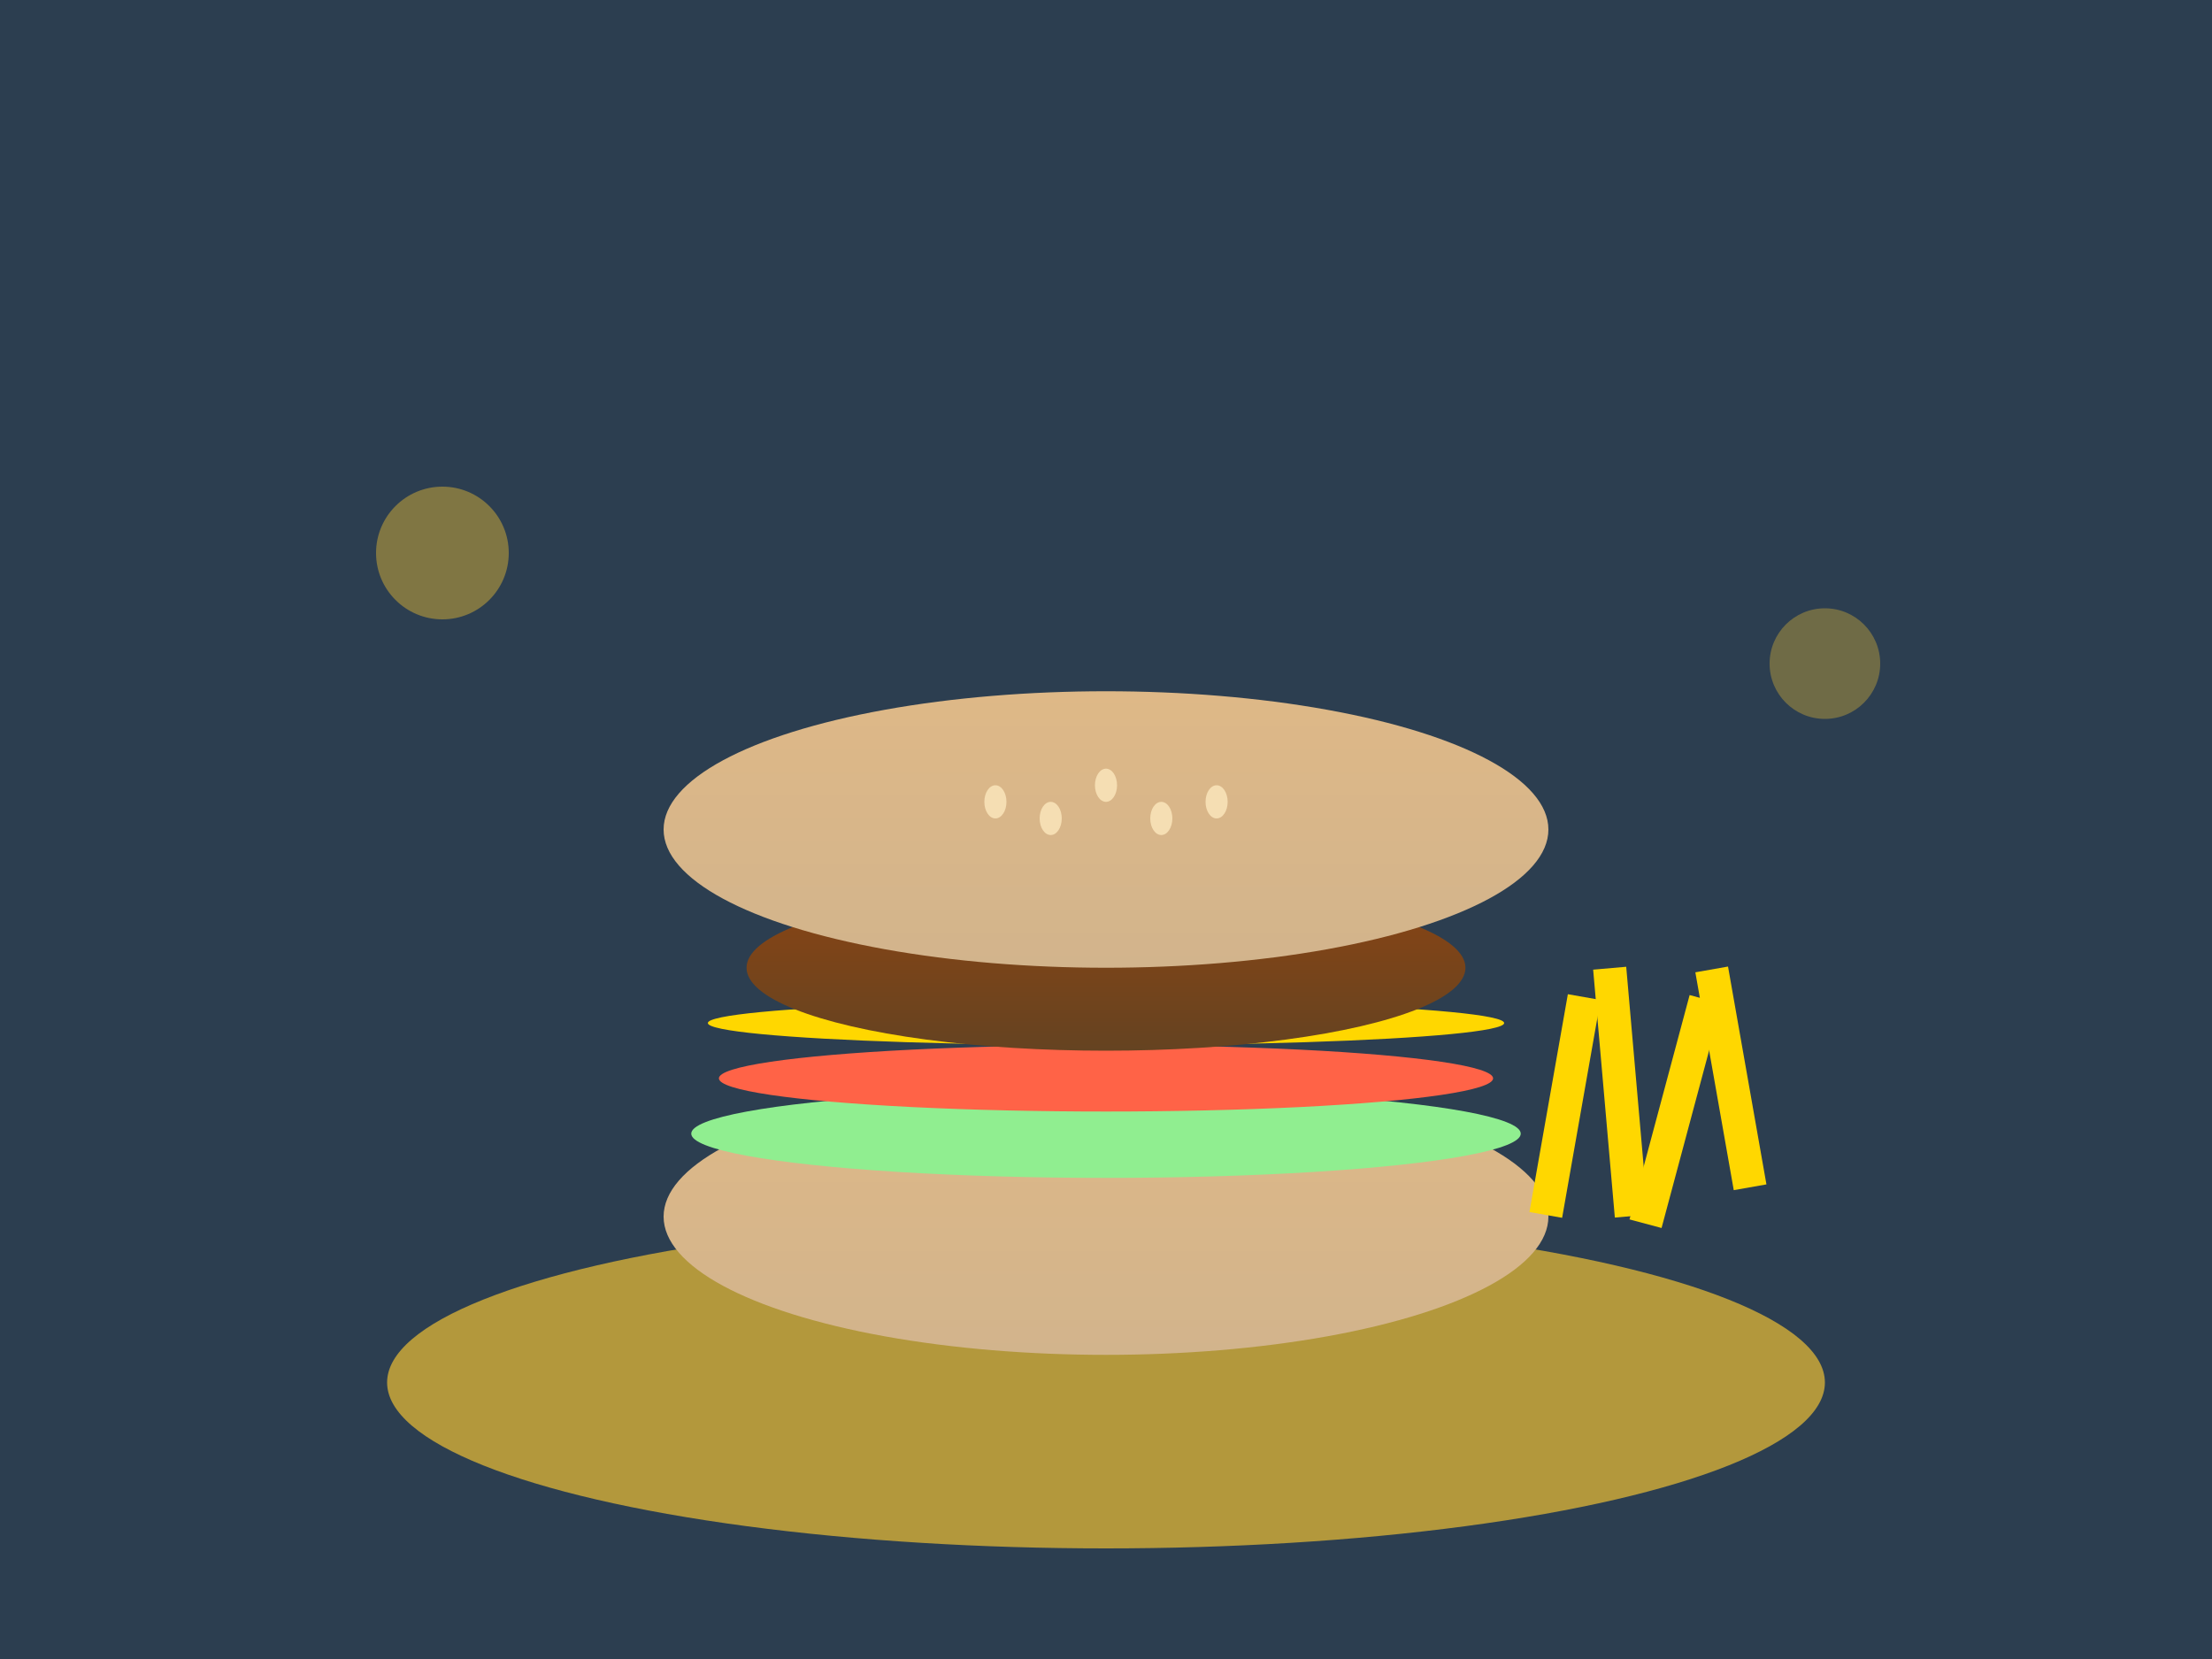 <svg viewBox="0 0 400 300" xmlns="http://www.w3.org/2000/svg">
  <defs>
    <linearGradient id="bunGradient" x1="0%" y1="0%" x2="0%" y2="100%">
      <stop offset="0%" style="stop-color:#DEB887;stop-opacity:1" />
      <stop offset="100%" style="stop-color:#D2B48C;stop-opacity:1" />
    </linearGradient>
    <linearGradient id="pattyGradient" x1="0%" y1="0%" x2="0%" y2="100%">
      <stop offset="0%" style="stop-color:#8B4513;stop-opacity:1" />
      <stop offset="100%" style="stop-color:#654321;stop-opacity:1" />
    </linearGradient>
  </defs>
  
  <!-- Background -->
  <rect width="400" height="300" fill="#2c3e50"/>
  
  <!-- Plate -->
  <ellipse cx="200" cy="250" rx="130" ry="30" fill="#D4AF37" opacity="0.8"/>
  
  <!-- Bottom bun -->
  <ellipse cx="200" cy="220" rx="80" ry="25" fill="url(#bunGradient)"/>
  
  <!-- Lettuce -->
  <ellipse cx="200" cy="205" rx="75" ry="8" fill="#90EE90"/>
  
  <!-- Tomato -->
  <ellipse cx="200" cy="195" rx="70" ry="6" fill="#FF6347"/>
  
  <!-- Cheese -->
  <ellipse cx="200" cy="185" rx="72" ry="4" fill="#FFD700"/>
  
  <!-- Patty -->
  <ellipse cx="200" cy="175" rx="65" ry="15" fill="url(#pattyGradient)"/>
  
  <!-- More lettuce -->
  <ellipse cx="200" cy="160" rx="70" ry="8" fill="#90EE90"/>
  
  <!-- Top bun -->
  <ellipse cx="200" cy="150" rx="80" ry="25" fill="url(#bunGradient)"/>
  
  <!-- Sesame seeds -->
  <ellipse cx="180" cy="145" rx="2" ry="3" fill="#F5DEB3"/>
  <ellipse cx="200" cy="142" rx="2" ry="3" fill="#F5DEB3"/>
  <ellipse cx="220" cy="145" rx="2" ry="3" fill="#F5DEB3"/>
  <ellipse cx="190" cy="148" rx="2" ry="3" fill="#F5DEB3"/>
  <ellipse cx="210" cy="148" rx="2" ry="3" fill="#F5DEB3"/>
  
  <!-- French fries -->
  <rect x="280" y="180" width="6" height="40" fill="#FFD700" transform="rotate(10 283 200)"/>
  <rect x="290" y="175" width="6" height="45" fill="#FFD700" transform="rotate(-5 293 197)"/>
  <rect x="300" y="180" width="6" height="42" fill="#FFD700" transform="rotate(15 303 201)"/>
  <rect x="310" y="175" width="6" height="40" fill="#FFD700" transform="rotate(-10 313 195)"/>
  
  <!-- Decorative elements -->
  <circle cx="80" cy="100" r="12" fill="#D4AF37" opacity="0.5"/>
  <circle cx="330" cy="120" r="10" fill="#D4AF37" opacity="0.4"/>
</svg>